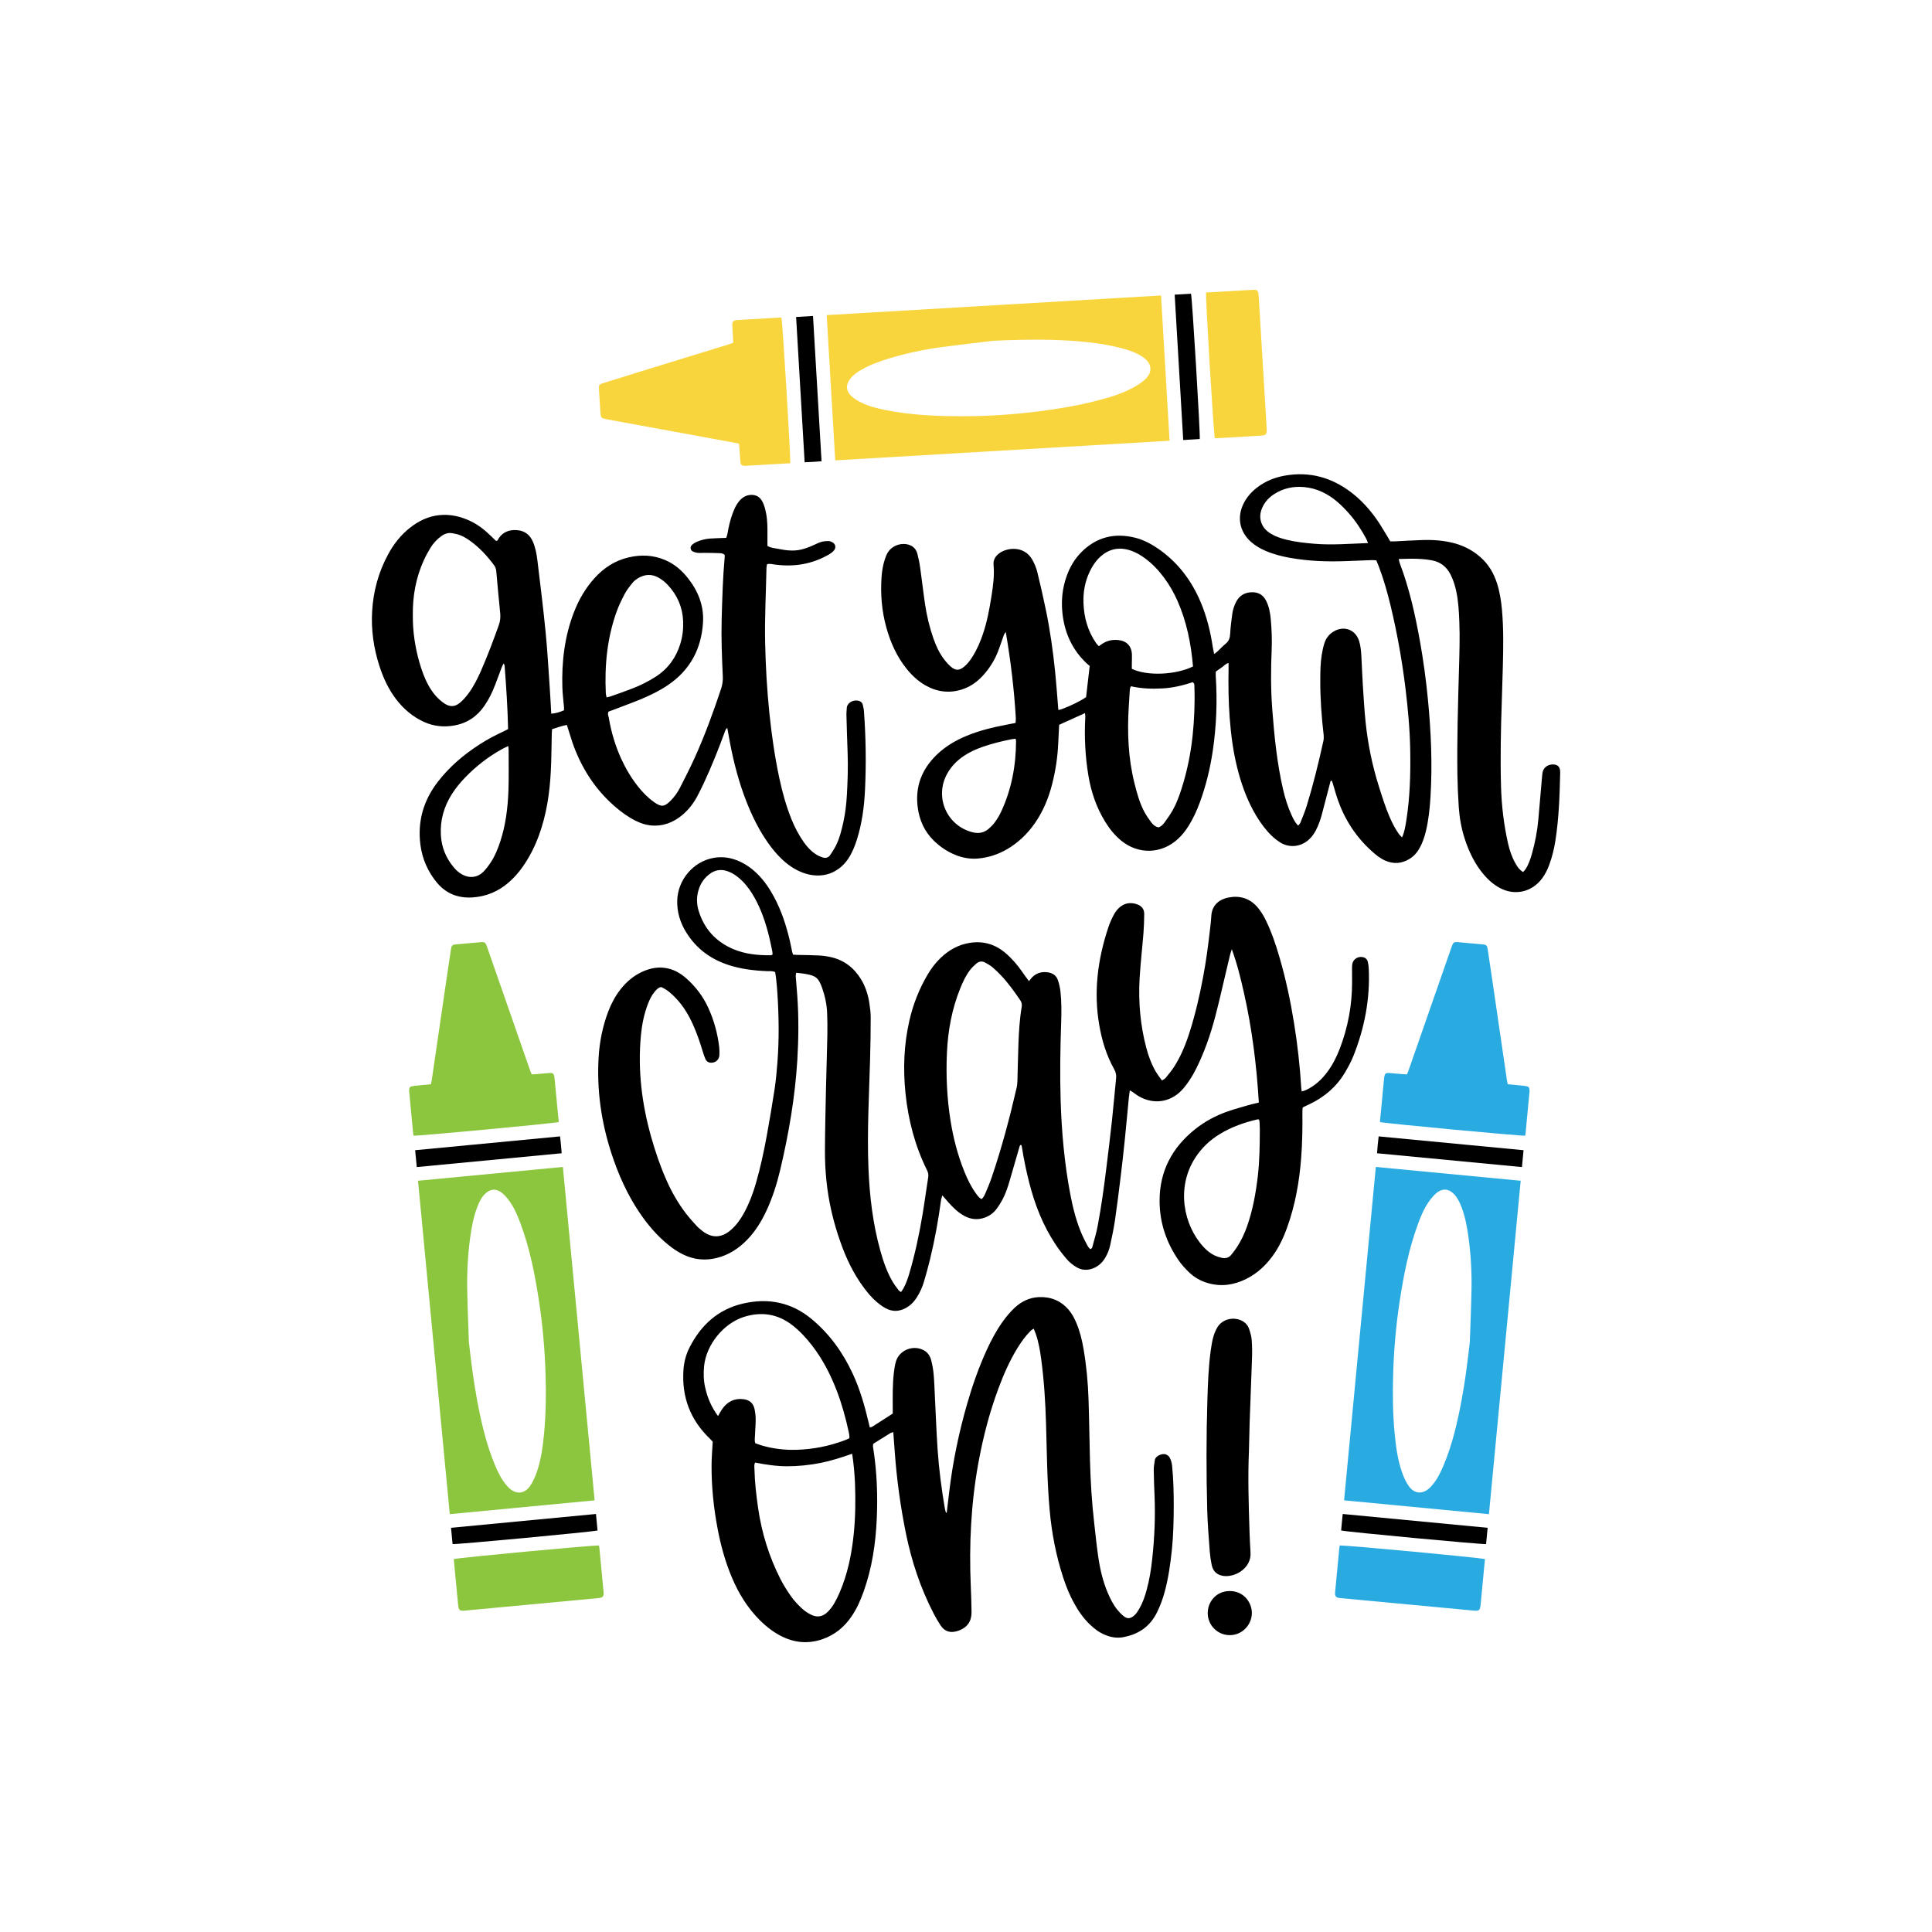 <?xml version="1.0" encoding="utf-8"?>
<!-- Generator: Adobe Illustrator 25.2.1, SVG Export Plug-In . SVG Version: 6.00 Build 0)  -->
<svg version="1.1" id="Calque_1" xmlns="http://www.w3.org/2000/svg" xmlns:xlink="http://www.w3.org/1999/xlink" x="0px" y="0px"
	 viewBox="0 0 432 432" style="enable-background:new 0 0 432 432;" xml:space="preserve">
<style type="text/css">
	.st0{fill:#E0AAAF;}
	.st1{fill:#F9D53D;}
	.st2{fill:#FBB03B;}
	.st3{fill:#CCCCCC;}
	.st4{fill:#8CC63F;}
	.st5{fill:#C5D8A7;}
	.st6{fill:#C44750;}
	.st7{fill:#998675;}
	.st8{fill:#C7B299;}
	.st9{fill:none;}
	.st10{fill:#29ABE2;}
	.st11{fill:#B3B3B3;}
	.st12{fill:#C79C52;}
	.st13{fill:#65C8D0;}
	.st14{fill:#BA9BC9;}
	.st15{fill:#A57A7F;}
	.st16{fill:#FFFFFF;}
</style>
<g>
	<g>
		<g>
			<path class="st10" d="M300.54,335.48c2.37-24.89,4.73-49.69,7.1-74.55c10.81,1.03,21.56,2.05,32.39,3.09
				c-2.37,24.84-4.73,49.66-7.1,74.55C322.15,337.54,311.39,336.52,300.54,335.48z M328.66,300.02c0.13-3.92,0.3-7.83,0.37-11.75
				c0.07-3.86-0.14-7.71-0.66-11.53c-0.31-2.32-0.73-4.62-1.57-6.82c-0.38-1.01-0.84-1.98-1.57-2.8c-1.19-1.33-2.66-1.5-4.03-0.36
				c-0.67,0.56-1.24,1.26-1.74,1.98c-1.05,1.51-1.76,3.21-2.39,4.93c-2.06,5.57-3.19,11.37-4.09,17.21
				c-0.84,5.47-1.31,10.98-1.47,16.52c-0.13,4.4-0.08,8.78,0.34,13.16c0.28,2.93,0.67,5.85,1.64,8.64c0.36,1.03,0.82,2.07,1.43,2.97
				c1.3,1.94,3.24,2.05,4.89,0.4c0.09-0.09,0.17-0.19,0.26-0.28c1.23-1.36,2.02-2.97,2.72-4.64c1.96-4.66,3.08-9.55,4.01-14.49
				C327.62,308.83,328.16,304.43,328.66,300.02z"/>
			<path class="st10" d="M308.55,250.89c0.12-1.24,0.23-2.44,0.35-3.63c0.18-1.89,0.36-3.78,0.54-5.67
				c0.02-0.25,0.04-0.51,0.08-0.75c0.13-0.78,0.35-0.97,1.14-0.91c1.07,0.08,2.14,0.18,3.21,0.27c0.22,0.02,0.44,0.02,0.74,0.03
				c0.13-0.35,0.27-0.69,0.4-1.04c3.17-9.1,6.34-18.2,9.51-27.29c0.07-0.21,0.15-0.42,0.23-0.62c0.18-0.48,0.52-0.68,1.03-0.63
				c1.95,0.18,3.91,0.34,5.86,0.53c0.74,0.08,0.89,0.26,1.02,1.13c0.39,2.53,0.76,5.06,1.13,7.59c1.05,7.19,2.1,14.38,3.15,21.57
				c0.04,0.28,0.11,0.56,0.19,0.97c0.83,0.08,1.67,0.16,2.51,0.24c0.53,0.05,1.07,0.09,1.6,0.18c0.56,0.09,0.75,0.32,0.77,0.9
				c0.01,0.16-0.01,0.32-0.02,0.47c-0.29,3.09-0.59,6.17-0.88,9.26c-0.01,0.15-0.05,0.31-0.08,0.45
				C340.32,254.06,309.94,251.23,308.55,250.89z"/>
			<path class="st10" d="M332.04,348.62c-0.04,0.46-0.08,0.86-0.12,1.27c-0.28,2.99-0.57,5.98-0.86,8.97
				c-0.12,1.19-0.34,1.39-1.48,1.28c-9.92-0.93-19.84-1.86-29.76-2.79c-1.17-0.11-1.38-0.36-1.27-1.5c0.3-3.24,0.62-6.49,0.93-9.73
				c0.02-0.19,0.05-0.37,0.08-0.54C300.27,345.43,330.64,348.26,332.04,348.62z"/>
			<path d="M340.31,260.96c-10.76-1.03-21.51-2.05-32.4-3.09c0.08-1.23,0.21-2.47,0.36-3.77c10.82,1.03,21.57,2.06,32.4,3.09
				C340.55,258.42,340.43,259.65,340.31,260.96z"/>
			<path d="M299.88,342.22c0.12-1.25,0.23-2.43,0.35-3.69c10.81,1.03,21.58,2.06,32.41,3.09c-0.12,1.23-0.23,2.44-0.35,3.64
				C331.6,345.39,301.14,342.54,299.88,342.22z"/>
		</g>
		<g>
			<path class="st1" d="M261.52,98.55c-24.96,1.46-49.83,2.92-74.76,4.39c-0.64-10.84-1.27-21.62-1.91-32.48
				c24.91-1.46,49.8-2.92,74.76-4.39C260.25,76.88,260.88,87.67,261.52,98.55z M222.18,76.19c-3.89,0.47-7.78,0.91-11.67,1.43
				c-3.82,0.52-7.6,1.32-11.3,2.41c-2.24,0.67-4.45,1.43-6.5,2.59c-0.94,0.53-1.83,1.13-2.52,1.98c-1.13,1.38-1.07,2.86,0.26,4.04
				c0.65,0.58,1.44,1.04,2.22,1.42c1.66,0.81,3.44,1.24,5.24,1.61c5.82,1.18,11.72,1.41,17.64,1.4c5.54-0.01,11.05-0.38,16.55-1.07
				c4.36-0.54,8.69-1.26,12.95-2.35c2.85-0.73,5.68-1.55,8.28-2.95c0.97-0.52,1.92-1.13,2.72-1.87c1.72-1.58,1.53-3.51-0.35-4.89
				c-0.1-0.07-0.21-0.14-0.32-0.21c-1.53-1-3.25-1.54-5-1.98c-4.9-1.22-9.91-1.58-14.94-1.75
				C231.03,75.87,226.61,76.01,222.18,76.19z"/>
			<path class="st1" d="M176.7,103.58c-1.25,0.07-2.44,0.14-3.64,0.21c-1.89,0.11-3.79,0.22-5.68,0.33
				c-0.25,0.01-0.51,0.04-0.76,0.04c-0.79-0.01-1.01-0.19-1.08-0.99c-0.09-1.07-0.15-2.15-0.22-3.22c-0.02-0.22-0.05-0.43-0.08-0.74
				c-0.36-0.08-0.72-0.17-1.09-0.23c-9.48-1.74-18.95-3.48-28.43-5.22c-0.22-0.04-0.43-0.08-0.65-0.13
				c-0.5-0.11-0.75-0.41-0.78-0.92c-0.12-1.96-0.27-3.91-0.37-5.87c-0.04-0.74,0.12-0.92,0.96-1.18c2.44-0.77,4.89-1.52,7.33-2.28
				c6.94-2.14,13.89-4.27,20.83-6.41c0.27-0.08,0.53-0.19,0.93-0.33c-0.05-0.83-0.1-1.67-0.15-2.52c-0.03-0.54-0.07-1.07-0.07-1.61
				c0-0.57,0.21-0.79,0.77-0.9c0.15-0.03,0.31-0.04,0.47-0.05c3.09-0.18,6.19-0.37,9.28-0.55c0.16-0.01,0.31,0,0.46,0.01
				C174.97,71.7,176.82,102.15,176.7,103.58z"/>
			<path class="st1" d="M269.68,65.41c0.46-0.03,0.87-0.05,1.27-0.07c3-0.18,6-0.35,9-0.53c1.19-0.07,1.42,0.12,1.49,1.27
				c0.6,9.95,1.2,19.89,1.8,29.84c0.07,1.17-0.15,1.42-1.29,1.49c-3.25,0.2-6.5,0.38-9.76,0.57c-0.19,0.01-0.37,0-0.55,0
				C271.39,97.3,269.54,66.85,269.68,65.41z"/>
			<path d="M181.79,70.65c0.63,10.79,1.27,21.57,1.91,32.49c-1.23,0.11-2.47,0.17-3.78,0.23c-0.64-10.85-1.27-21.63-1.91-32.49
				C179.24,70.8,180.48,70.73,181.79,70.65z"/>
			<path d="M268.27,98.17c-1.25,0.07-2.44,0.14-3.7,0.22c-0.64-10.84-1.27-21.64-1.91-32.5c1.23-0.07,2.45-0.14,3.65-0.21
				C266.56,66.34,268.4,96.88,268.27,98.17z"/>
		</g>
		<g>
			<path class="st4" d="M100.57,338.57c-2.37-24.88-4.74-49.71-7.1-74.55c10.82-1.03,21.58-2.06,32.39-3.09
				c2.37,24.86,4.73,49.66,7.1,74.55C122.1,336.52,111.35,337.54,100.57,338.57z M106.7,313.18c0.93,4.94,2.05,9.84,4.01,14.49
				c0.7,1.66,1.49,3.28,2.72,4.64c0.08,0.09,0.17,0.19,0.26,0.28c1.65,1.65,3.59,1.53,4.89-0.4c0.61-0.91,1.07-1.94,1.43-2.97
				c0.98-2.79,1.36-5.71,1.64-8.64c0.42-4.38,0.47-8.77,0.34-13.16c-0.16-5.54-0.64-11.05-1.47-16.52
				c-0.9-5.85-2.03-11.64-4.09-17.21c-0.64-1.72-1.34-3.42-2.39-4.93c-0.5-0.72-1.07-1.42-1.74-1.98c-1.36-1.14-2.83-0.96-4.03,0.36
				c-0.73,0.81-1.19,1.78-1.57,2.8c-0.83,2.2-1.25,4.5-1.57,6.82c-0.52,3.83-0.73,7.68-0.66,11.53c0.07,3.92,0.24,7.83,0.37,11.75
				C105.34,304.43,105.88,308.83,106.7,313.18z"/>
			<path class="st4" d="M124.94,250.89c-0.12-1.24-0.23-2.44-0.35-3.63c-0.18-1.89-0.36-3.78-0.54-5.67
				c-0.02-0.25-0.04-0.51-0.08-0.75c-0.13-0.78-0.35-0.97-1.14-0.91c-1.07,0.08-2.14,0.18-3.21,0.27c-0.22,0.02-0.44,0.02-0.74,0.03
				c-0.13-0.35-0.27-0.69-0.4-1.04c-3.17-9.1-6.34-18.2-9.51-27.29c-0.07-0.21-0.15-0.42-0.23-0.62c-0.18-0.48-0.52-0.68-1.03-0.63
				c-1.95,0.18-3.91,0.34-5.86,0.53c-0.74,0.08-0.89,0.26-1.02,1.13c-0.39,2.53-0.76,5.06-1.13,7.59
				c-1.05,7.19-2.1,14.38-3.15,21.57c-0.04,0.28-0.11,0.56-0.19,0.97c-0.82,0.08-1.67,0.16-2.51,0.24c-0.53,0.05-1.07,0.09-1.6,0.18
				c-0.56,0.09-0.75,0.32-0.77,0.9c-0.01,0.16,0.01,0.32,0.03,0.47c0.29,3.09,0.59,6.17,0.88,9.26c0.01,0.15,0.05,0.31,0.08,0.45
				C93.17,254.06,123.55,251.23,124.94,250.89z"/>
			<path class="st4" d="M101.46,348.62c0.04,0.46,0.08,0.86,0.12,1.27c0.28,2.99,0.57,5.98,0.86,8.97c0.12,1.19,0.34,1.39,1.48,1.28
				c9.92-0.93,19.84-1.86,29.76-2.79c1.17-0.11,1.38-0.36,1.27-1.5c-0.3-3.24-0.62-6.49-0.93-9.73c-0.02-0.19-0.05-0.37-0.08-0.54
				C133.23,345.43,102.86,348.26,101.46,348.62z"/>
			<path d="M93.19,260.96c10.76-1.03,21.51-2.05,32.4-3.09c-0.08-1.23-0.21-2.47-0.36-3.77c-10.82,1.03-21.57,2.06-32.4,3.09
				C92.94,258.42,93.06,259.65,93.19,260.96z"/>
			<path d="M133.61,342.22c-0.12-1.25-0.23-2.43-0.35-3.69c-10.81,1.03-21.58,2.06-32.41,3.09c0.12,1.23,0.23,2.44,0.35,3.64
				C101.89,345.39,132.35,342.54,133.61,342.22z"/>
		</g>
	</g>
	<g>
		<path d="M281.48,246.54c-0.5-8.36-1.52-16.52-3.34-24.58c-0.72-3.2-1.49-6.39-2.71-9.72c-0.2,0.64-0.33,1.02-0.42,1.4
			c-0.81,3.42-1.61,6.84-2.42,10.26c-1.03,4.34-2.23,8.63-4.04,12.73c-0.73,1.65-1.49,3.29-2.49,4.79
			c-0.57,0.86-1.19,1.71-1.91,2.45c-2.57,2.63-6.21,3.12-9.42,1.31c-0.55-0.31-1.04-0.71-1.56-1.06c-0.14-0.09-0.29-0.17-0.54-0.31
			c-0.08,0.58-0.16,1.06-0.21,1.54c-0.31,3.23-0.6,6.46-0.93,9.69c-0.29,2.87-0.62,5.73-0.97,8.59c-0.38,3.09-0.76,6.17-1.21,9.24
			c-0.28,1.87-0.67,3.72-1.07,5.57c-0.22,1.01-0.61,1.98-1.15,2.87c-0.66,1.07-1.54,1.87-2.73,2.32c-1.31,0.49-2.59,0.39-3.76-0.35
			c-0.72-0.45-1.42-0.99-1.97-1.62c-0.94-1.08-1.83-2.23-2.62-3.43c-2.8-4.21-4.61-8.85-5.86-13.73c-0.68-2.66-1.24-5.35-1.66-8.07
			c-0.02-0.13-0.07-0.26-0.1-0.38c-0.34-0.09-0.36,0.16-0.43,0.37c-0.72,2.51-1.44,5.02-2.18,7.53c-0.43,1.47-0.9,2.94-1.63,4.29
			c-0.41,0.75-0.86,1.48-1.38,2.16c-0.67,0.88-1.56,1.5-2.6,1.87c-1.57,0.56-3.1,0.4-4.56-0.4c-1.37-0.75-2.46-1.81-3.49-2.96
			c-0.44-0.5-0.88-1.01-1.41-1.62c-0.12,0.43-0.24,0.71-0.28,1c-0.61,4.51-1.42,8.99-2.5,13.41c-0.39,1.62-0.84,3.22-1.31,4.82
			c-0.36,1.26-0.9,2.45-1.61,3.56c-0.49,0.77-1.07,1.46-1.81,1.98c-1.69,1.2-3.48,1.43-5.33,0.38c-0.66-0.37-1.28-0.85-1.86-1.34
			c-1.17-1-2.14-2.19-3.04-3.43c-2.2-3.01-3.77-6.34-5.01-9.84c-1.61-4.52-2.71-9.16-3.18-13.93c-0.22-2.19-0.33-4.41-0.32-6.61
			c0.02-4.6,0.13-9.19,0.23-13.79c0.09-4.06,0.23-8.11,0.31-12.16c0.03-1.58,0.01-3.16-0.05-4.73c-0.07-1.95-0.46-3.84-1.11-5.68
			c-0.8-2.25-1.37-2.74-3.73-3.16c-0.66-0.12-1.34-0.17-2.08-0.26c-0.04,0.28-0.12,0.54-0.1,0.79c0.1,1.44,0.24,2.87,0.34,4.31
			c0.34,4.77,0.3,9.54,0.02,14.32c-0.51,8.39-1.93,16.64-3.87,24.8c-0.73,3.07-1.69,6.07-3.02,8.94c-1.11,2.38-2.46,4.61-4.3,6.51
			c-1.92,1.98-4.15,3.45-6.86,4.11c-2.54,0.62-5,0.4-7.38-0.73c-1.23-0.58-2.35-1.33-3.4-2.19c-2.55-2.06-4.64-4.52-6.47-7.23
			c-2.77-4.1-4.75-8.58-6.28-13.27c-2.27-6.97-3.29-14.11-2.86-21.44c0.21-3.53,0.9-6.96,2.16-10.27c0.68-1.78,1.56-3.44,2.74-4.94
			c1.33-1.69,2.93-3.06,4.9-3.95c1.9-0.86,3.86-1.2,5.92-0.67c1.48,0.38,2.73,1.15,3.86,2.14c2.13,1.87,3.8,4.09,4.97,6.67
			c1.26,2.77,2.05,5.67,2.41,8.69c0.07,0.62,0.09,1.26,0.04,1.89c-0.07,0.97-0.84,1.64-1.81,1.64c-0.59,0-1.06-0.27-1.3-0.81
			c-0.25-0.58-0.45-1.18-0.63-1.78c-0.61-2.03-1.3-4.03-2.17-5.96c-0.95-2.11-2.12-4.08-3.71-5.77c-0.99-1.05-2.04-2.04-3.42-2.61
			c-0.67,0.14-1.07,0.63-1.47,1.11c-0.64,0.77-1.07,1.67-1.43,2.59c-0.89,2.29-1.37,4.66-1.6,7.09c-0.73,7.73,0.19,15.29,2.29,22.73
			c0.93,3.3,2.03,6.54,3.42,9.67c1.17,2.65,2.6,5.15,4.36,7.45c0.74,0.96,1.56,1.87,2.38,2.76c0.39,0.43,0.85,0.8,1.31,1.16
			c2.2,1.73,4.4,1.48,6.37-0.25c1.31-1.14,2.27-2.56,3.08-4.08c1.06-2,1.85-4.11,2.48-6.27c1.02-3.51,1.78-7.08,2.44-10.66
			c0.64-3.5,1.23-7.01,1.77-10.53c0.3-1.96,0.46-3.94,0.62-5.91c0.4-5.13,0.33-10.27,0-15.4c-0.07-1.08-0.17-2.16-0.28-3.23
			c-0.05-0.53-0.15-1.06-0.23-1.57c-0.63-0.29-1.22-0.19-1.8-0.21c-2.94-0.12-5.84-0.46-8.64-1.38c-4-1.31-7.2-3.67-9.43-7.27
			c-1.36-2.19-2.1-4.57-2.02-7.18c0.15-4.63,3.6-8.69,8.15-9.5c1.81-0.32,3.59-0.1,5.3,0.59c1.7,0.69,3.16,1.71,4.46,2.99
			c1.52,1.5,2.71,3.25,3.72,5.13c1.64,3.04,2.7,6.28,3.5,9.62c0.21,0.88,0.37,1.76,0.56,2.64c0.05,0.21,0.12,0.42,0.2,0.67
			c0.35,0.02,0.66,0.05,0.96,0.06c1.58,0.04,3.16,0.04,4.73,0.12c0.94,0.05,1.89,0.17,2.81,0.38c2.97,0.68,5.18,2.42,6.75,5.02
			c0.97,1.61,1.52,3.37,1.81,5.2c0.17,1.11,0.32,2.24,0.31,3.36c0,3.11-0.05,6.22-0.14,9.33c-0.23,8.11-0.69,16.21-0.36,24.33
			c0.25,6.23,0.98,12.39,2.66,18.42c0.67,2.39,1.47,4.74,2.73,6.89c0.39,0.66,0.86,1.26,1.31,1.88c0.12,0.17,0.33,0.27,0.57,0.46
			c0.22-0.32,0.41-0.55,0.55-0.82c0.58-1.07,0.99-2.22,1.33-3.39c1.27-4.33,2.21-8.73,2.95-13.18c0.46-2.75,0.82-5.52,1.26-8.28
			c0.09-0.57,0-1.05-0.26-1.56c-2.69-5.43-4.2-11.2-4.82-17.21c-0.56-5.46-0.36-10.89,0.87-16.26c0.83-3.62,2.17-7.06,4.06-10.26
			c0.83-1.4,1.8-2.7,2.99-3.82c1.81-1.71,3.89-2.88,6.38-3.29c2.94-0.49,5.56,0.23,7.84,2.07c0.94,0.76,1.78,1.66,2.57,2.58
			c0.79,0.92,1.46,1.95,2.18,2.93c0.21,0.28,0.41,0.56,0.72,0.97c0.29-0.35,0.49-0.65,0.74-0.9c1.01-0.99,2.25-1.29,3.61-1.05
			c1,0.17,1.78,0.73,2.11,1.7c0.28,0.8,0.47,1.65,0.57,2.49c0.26,2.29,0.25,4.59,0.17,6.89c-0.2,5.86-0.3,11.72-0.12,17.57
			c0.22,7.03,0.85,14.03,2.16,20.95c0.59,3.1,1.37,6.16,2.63,9.06c0.38,0.87,0.83,1.7,1.27,2.53c0.14,0.26,0.37,0.47,0.55,0.68
			c0.46-0.13,0.49-0.49,0.56-0.77c0.4-1.48,0.84-2.95,1.12-4.45c0.82-4.38,1.43-8.8,1.97-13.23c0.42-3.44,0.85-6.89,1.22-10.33
			c0.34-3.14,0.6-6.28,0.92-9.42c0.08-0.75-0.07-1.39-0.44-2.05c-1.73-3.1-2.75-6.45-3.34-9.94c-1.27-7.42-0.32-14.63,2.03-21.71
			c0.32-0.98,0.75-1.93,1.23-2.85c0.31-0.59,0.73-1.15,1.22-1.6c1.17-1.06,2.55-1.27,4.03-0.74c0.98,0.36,1.57,1.06,1.56,2.14
			c-0.02,1.4-0.05,2.79-0.16,4.18c-0.27,3.41-0.67,6.82-0.87,10.24c-0.3,5.25,0.15,10.44,1.5,15.54c0.5,1.88,1.17,3.69,2.16,5.37
			c0.23,0.39,0.5,0.75,0.76,1.12c0.18,0.26,0.38,0.5,0.59,0.79c0.35-0.24,0.61-0.34,0.77-0.53c0.65-0.8,1.33-1.59,1.89-2.46
			c1.6-2.48,2.69-5.2,3.57-8c1.26-4,2.2-8.08,2.97-12.2c0.68-3.59,1.15-7.21,1.56-10.83c0.11-0.94,0.21-1.88,0.27-2.83
			c0.15-2.4,1.83-3.69,3.86-4.07c2.53-0.48,4.73,0.19,6.46,2.18c0.77,0.89,1.36,1.9,1.88,2.96c1.27,2.6,2.19,5.33,3,8.1
			c1.44,4.89,2.49,9.87,3.3,14.89c0.78,4.81,1.31,9.64,1.61,14.5c0.01,0.22,0.06,0.43,0.1,0.74c0.35-0.11,0.66-0.17,0.93-0.3
			c2.01-0.94,3.58-2.4,4.88-4.17c1.15-1.57,2.01-3.31,2.71-5.12c1.82-4.77,2.74-9.7,2.74-14.8c0-0.99-0.02-1.98-0.01-2.97
			c0-0.36,0-0.73,0.05-1.08c0.17-1.04,1.1-1.73,2.15-1.62c0.72,0.07,1.17,0.42,1.34,1.13c0.11,0.48,0.18,0.98,0.2,1.47
			c0.31,6.77-0.94,13.28-3.44,19.54c-0.52,1.29-1.19,2.53-1.9,3.72c-1.87,3.15-4.55,5.43-7.84,7.02c-0.49,0.23-0.98,0.46-1.47,0.69
			c-0.04,0.02-0.06,0.07-0.15,0.18c-0.01,0.31-0.05,0.71-0.04,1.11c0.04,3.34-0.02,6.67-0.27,10c-0.41,5.42-1.35,10.72-3.22,15.84
			c-0.68,1.87-1.5,3.67-2.6,5.33c-1.66,2.53-3.76,4.61-6.5,5.97c-2.72,1.35-5.56,1.77-8.52,0.92c-1.64-0.47-3.08-1.29-4.29-2.47
			c-0.8-0.79-1.58-1.62-2.22-2.54c-2.77-3.99-4.29-8.41-4.31-13.29c-0.04-6.68,2.78-12,7.95-16.12c2.2-1.76,4.67-3.07,7.33-3.99
			c1.78-0.62,3.62-1.09,5.43-1.62C280.46,246.78,280.9,246.69,281.48,246.54z M219.48,268.13c0.44-0.38,0.67-0.88,0.88-1.37
			c0.49-1.16,0.99-2.32,1.39-3.51c2.24-6.57,4.01-13.27,5.57-20.03c0.12-0.52,0.16-1.07,0.18-1.61c0.08-2.7,0.12-5.41,0.22-8.11
			c0.11-2.79,0.26-5.58,0.73-8.34c0.1-0.57,0-1.04-0.33-1.52c-1.3-1.9-2.63-3.77-4.21-5.45c-0.65-0.69-1.32-1.35-2.05-1.96
			c-0.48-0.4-1.05-0.69-1.59-1c-0.66-0.37-1.33-0.28-1.9,0.18c-0.52,0.43-1,0.91-1.42,1.43c-0.98,1.25-1.64,2.69-2.23,4.15
			c-1.87,4.6-2.75,9.41-2.98,14.35c-0.24,5.14,0,10.27,0.82,15.36c0.63,3.88,1.61,7.66,3.09,11.31c0.68,1.67,1.46,3.3,2.52,4.77
			C218.54,267.28,218.87,267.82,219.48,268.13z M281.53,250.34c-0.16-0.02-0.25-0.06-0.32-0.05c-3,0.69-5.87,1.7-8.51,3.32
			c-2.22,1.36-4.06,3.12-5.47,5.32c-4.3,6.69-2.56,15.1,1.89,19.9c0.71,0.77,1.51,1.43,2.45,1.88c0.52,0.25,1.09,0.43,1.65,0.55
			c0.85,0.19,1.61-0.04,2.16-0.76c0.44-0.57,0.89-1.13,1.28-1.74c0.92-1.45,1.64-2.99,2.21-4.62c1.26-3.59,1.92-7.3,2.37-11.06
			c0.41-3.49,0.45-7,0.46-10.51c0-0.54-0.02-1.08-0.05-1.62C281.63,250.74,281.56,250.53,281.53,250.34z M172.74,213.46
			c-0.01-0.23,0-0.45-0.04-0.67c-0.24-1.15-0.46-2.3-0.74-3.43c-0.74-2.98-1.71-5.88-3.21-8.58c-0.77-1.38-1.66-2.68-2.79-3.8
			c-0.9-0.9-1.91-1.64-3.11-2.11c-1.57-0.61-3-0.38-4.31,0.66c-1.05,0.83-1.8,1.88-2.24,3.15c-0.56,1.63-0.59,3.28-0.1,4.92
			c1.23,4.09,3.86,6.97,7.78,8.63c2.66,1.12,5.48,1.39,8.34,1.37C172.45,213.59,172.57,213.52,172.74,213.46z"/>
		<g>
			<path d="M271.49,146.25c0.4-0.32,0.62-0.47,0.81-0.65c0.59-0.56,1.14-1.16,1.77-1.67c0.72-0.59,0.96-1.31,1-2.23
				c0.07-1.48,0.28-2.96,0.47-4.43c0.12-0.94,0.43-1.84,0.86-2.69c0.7-1.37,1.86-2.07,3.36-2.15c1.47-0.08,2.63,0.5,3.33,1.86
				c0.69,1.35,0.94,2.82,1.07,4.3c0.19,2.2,0.28,4.41,0.19,6.62c-0.19,4.46-0.21,8.92,0.13,13.38c0.46,6.02,1.06,12.03,2.42,17.93
				c0.46,1.98,1.06,3.91,1.91,5.76c0.37,0.81,0.75,1.63,1.47,2.34c0.19-0.26,0.4-0.44,0.49-0.66c0.49-1.26,1.03-2.5,1.42-3.79
				c1.47-4.78,2.66-9.64,3.73-14.52c0.09-0.43,0.1-0.89,0.05-1.33c-0.47-4.08-0.77-8.17-0.75-12.27c0.01-1.89,0.02-3.79,0.33-5.66
				c0.15-0.89,0.33-1.77,0.61-2.63c0.38-1.15,1.12-2.05,2.19-2.64c2.28-1.26,4.75-0.29,5.54,2.18c0.36,1.12,0.45,2.3,0.52,3.47
				c0.12,2.07,0.18,4.14,0.31,6.21c0.18,2.79,0.34,5.58,0.62,8.36c0.5,4.94,1.49,9.79,2.99,14.53c0.72,2.28,1.42,4.56,2.37,6.75
				c0.59,1.37,1.25,2.7,2.13,3.91c0.18,0.24,0.41,0.44,0.68,0.72c0.55-1.27,0.74-2.51,0.94-3.75c0.83-5.23,0.97-10.49,0.88-15.77
				c-0.08-4.65-0.51-9.27-1.07-13.88c-0.76-6.18-1.85-12.29-3.3-18.34c-0.73-3.02-1.57-6.01-2.68-8.92
				c-0.16-0.42-0.34-0.83-0.53-1.29c-0.33-0.02-0.63-0.07-0.94-0.06c-1.98,0.07-3.96,0.16-5.94,0.23c-4.15,0.15-8.29,0-12.39-0.73
				c-1.91-0.34-3.78-0.82-5.57-1.6c-1.16-0.51-2.25-1.14-3.2-1.99c-2.52-2.26-3.15-5.43-1.68-8.48c0.68-1.41,1.68-2.56,2.89-3.53
				c1.88-1.49,4.03-2.38,6.37-2.79c5.51-0.98,10.45,0.39,14.86,3.76c2.28,1.74,4.17,3.85,5.8,6.2c0.82,1.18,1.53,2.44,2.29,3.67
				c0.21,0.34,0.4,0.69,0.63,1.07c0.33,0,0.64,0.01,0.95,0c2.12-0.1,4.23-0.24,6.35-0.3c2.39-0.07,4.77,0.11,7.1,0.74
				c2.17,0.59,4.09,1.62,5.78,3.11c1.81,1.6,2.98,3.6,3.7,5.87c0.6,1.9,0.91,3.86,1.09,5.83c0.38,4.23,0.31,8.46,0.2,12.7
				c-0.07,2.57-0.14,5.14-0.23,7.7c-0.22,6.35-0.35,12.71-0.18,19.06c0.12,4.33,0.62,8.63,1.58,12.86c0.35,1.54,0.86,3.03,1.64,4.42
				c0.42,0.75,0.89,1.46,1.72,1.95c0.21-0.25,0.44-0.46,0.6-0.71c0.67-1.08,1.07-2.28,1.41-3.5c0.69-2.48,1.17-5,1.4-7.56
				c0.29-3.23,0.56-6.46,0.84-9.69c0.02-0.22,0.04-0.45,0.08-0.67c0.22-1.5,1.55-2.05,2.66-1.91c0.72,0.09,1.15,0.49,1.26,1.2
				c0.04,0.27,0.04,0.54,0.04,0.81c-0.12,5.05-0.29,10.09-1.08,15.09c-0.29,1.83-0.73,3.62-1.38,5.36
				c-0.39,1.06-0.89,2.07-1.56,2.98c-2.36,3.17-6.17,3.89-9.38,2.21c-1.47-0.77-2.67-1.84-3.72-3.08c-2.01-2.38-3.31-5.14-4.26-8.08
				c-0.73-2.29-1.14-4.64-1.3-7.03c-0.16-2.38-0.26-4.77-0.3-7.16c-0.11-7.84,0.13-15.68,0.35-23.52c0.1-3.56,0.22-7.12,0.08-10.68
				c-0.09-2.34-0.21-4.68-0.72-6.98c-0.28-1.28-0.68-2.52-1.29-3.69c-0.89-1.71-2.28-2.76-4.18-3.1c-0.75-0.14-1.51-0.23-2.28-0.28
				c-1.66-0.11-3.32-0.07-5.07-0.01c0.08,0.36,0.1,0.62,0.19,0.86c2.16,5.66,3.47,11.55,4.54,17.5c0.77,4.3,1.36,8.63,1.78,12.98
				c0.71,7.28,1.03,14.57,0.58,21.87c-0.16,2.61-0.43,5.21-1.05,7.76c-0.3,1.23-0.71,2.42-1.31,3.54c-0.54,1.01-1.26,1.87-2.23,2.49
				c-1.76,1.11-3.61,1.29-5.54,0.44c-1.17-0.52-2.14-1.33-3.08-2.18c-3.51-3.19-6-7.05-7.55-11.52c-0.41-1.19-0.73-2.41-1.1-3.62
				c-0.06-0.2-0.15-0.39-0.22-0.56c-0.34,0.04-0.3,0.26-0.34,0.41c-0.63,2.4-1.24,4.8-1.88,7.19c-0.32,1.22-0.75,2.41-1.34,3.53
				c-0.4,0.76-0.89,1.46-1.53,2.04c-1.87,1.71-4.47,1.91-6.49,0.62c-1.04-0.66-1.93-1.48-2.74-2.39c-1.29-1.46-2.35-3.08-3.27-4.79
				c-1.61-3-2.72-6.18-3.54-9.47c-0.92-3.68-1.41-7.43-1.69-11.21c-0.27-3.65-0.32-7.29-0.25-10.94c0.01-0.4,0-0.8,0-1.29
				c-0.68,0.14-1.02,0.66-1.49,0.96c-0.45,0.29-0.88,0.62-1.37,0.97c0,0.35-0.02,0.7,0,1.05c0.36,5.6,0.15,11.17-0.68,16.72
				c-0.59,3.93-1.52,7.78-2.9,11.51c-0.67,1.82-1.48,3.58-2.51,5.23c-0.65,1.03-1.39,2-2.29,2.83c-3.69,3.46-8.89,3.63-12.8,0.42
				c-1.44-1.19-2.59-2.63-3.56-4.21c-1.96-3.19-3.14-6.67-3.75-10.35c-0.71-4.33-0.93-8.69-0.68-13.07c0.01-0.25-0.04-0.5-0.07-0.86
				c-1.98,0.9-3.85,1.75-5.78,2.62c-0.07,1.4-0.14,2.79-0.21,4.18c-0.14,3.12-0.61,6.18-1.39,9.2c-0.79,3.08-2,5.98-3.82,8.6
				c-1.67,2.4-3.73,4.39-6.27,5.86c-1.98,1.14-4.1,1.84-6.38,2.05c-1.83,0.17-3.59-0.15-5.28-0.86c-1.77-0.74-3.32-1.8-4.69-3.14
				c-2.08-2.04-3.2-4.55-3.58-7.4c-0.62-4.63,0.88-8.52,4.2-11.75c1.96-1.91,4.29-3.28,6.81-4.31c2.8-1.15,5.73-1.86,8.7-2.43
				c0.7-0.14,1.4-0.27,2.16-0.42c0.02-0.41,0.08-0.76,0.06-1.11c-0.37-6.39-1.14-12.74-2.25-19.25c-0.21,0.34-0.35,0.49-0.42,0.68
				c-0.48,1.31-0.89,2.65-1.41,3.94c-0.72,1.76-1.72,3.37-2.97,4.81c-1.38,1.6-3.03,2.84-5.07,3.47c-2.82,0.87-5.52,0.52-8.08-0.94
				c-1.67-0.95-3.05-2.24-4.24-3.73c-2.18-2.72-3.57-5.83-4.5-9.16c-1.04-3.73-1.35-7.53-1.08-11.38c0.1-1.35,0.32-2.69,0.75-3.97
				c0.17-0.51,0.37-1.02,0.65-1.48c0.98-1.59,3.13-2.31,4.87-1.66c0.92,0.34,1.49,1.03,1.73,1.94c0.26,1,0.48,2.02,0.62,3.04
				c0.39,2.72,0.69,5.45,1.09,8.17c0.39,2.63,1,5.22,1.88,7.73c0.59,1.67,1.31,3.26,2.39,4.67c0.46,0.6,0.97,1.19,1.55,1.68
				c1.05,0.89,1.85,0.85,2.9,0c0.78-0.63,1.37-1.43,1.9-2.27c1.01-1.61,1.76-3.34,2.36-5.14c0.91-2.7,1.43-5.49,1.87-8.29
				c0.38-2.36,0.7-4.73,0.48-7.13c-0.09-1.04,0.37-1.83,1.15-2.46c1.78-1.43,5.72-1.87,7.52,1.35c0.48,0.86,0.87,1.79,1.11,2.74
				c0.69,2.8,1.32,5.61,1.91,8.43c0.96,4.59,1.6,9.23,2.08,13.89c0.26,2.51,0.43,5.03,0.64,7.54c0.03,0.31,0.06,0.61,0.09,1
				c0.32-0.08,0.57-0.13,0.81-0.22c1.99-0.74,4.1-1.78,5.38-2.66c0.26-2.26,0.53-4.58,0.81-6.97c-0.24-0.2-0.48-0.4-0.71-0.61
				c-3.18-3.01-4.88-6.73-5.37-11.06c-0.32-2.83-0.06-5.58,0.87-8.26c0.7-2.02,1.74-3.87,3.24-5.41c3.43-3.5,7.56-4.52,12.27-3.3
				c1.85,0.48,3.51,1.39,5.08,2.47c4.35,3.02,7.4,7.07,9.44,11.91c1.36,3.22,2.18,6.58,2.7,10.02
				C271.28,145.14,271.37,145.57,271.49,146.25z M266.76,149.02c-0.44-5.11-1.42-10.03-3.48-14.69c-0.81-1.82-1.79-3.53-2.97-5.13
				c-1.21-1.64-2.6-3.11-4.24-4.33c-1.05-0.78-2.18-1.44-3.44-1.83c-2.55-0.79-4.79-0.26-6.73,1.57c-0.96,0.91-1.67,2.01-2.23,3.19
				c-1.07,2.24-1.5,4.61-1.4,7.08c0.12,3.22,0.96,6.21,2.8,8.89c0.17,0.25,0.39,0.46,0.62,0.72c0.27-0.19,0.49-0.34,0.71-0.49
				c1.09-0.75,2.29-1.01,3.59-0.89c1.91,0.17,3.04,1.34,3.11,3.25c0.03,0.67-0.02,1.35-0.02,2.03c0,0.4,0,0.8,0,1.16
				C256.52,151.22,262.93,150.91,266.76,149.02z M252.88,153.45c-0.3,0.53-0.26,0.99-0.29,1.43c-0.08,1.08-0.14,2.16-0.2,3.23
				c-0.35,5.74-0.12,11.43,1.28,17.03c0.56,2.23,1.15,4.45,2.26,6.48c0.45,0.82,1,1.6,1.56,2.35c0.38,0.5,0.88,0.89,1.56,1.04
				c0.57-0.2,0.99-0.61,1.33-1.08c0.66-0.91,1.31-1.83,1.86-2.8c0.84-1.49,1.42-3.11,1.95-4.74c1.24-3.87,2.05-7.83,2.48-11.87
				c0.38-3.63,0.53-7.27,0.4-10.92c-0.01-0.34,0.09-0.73-0.37-1.06c-2.16,0.71-4.42,1.27-6.76,1.39
				C257.6,154.06,255.26,153.99,252.88,153.45z M227.09,165.18c-0.35,0.05-0.65,0.07-0.96,0.13c-2.16,0.43-4.3,0.95-6.39,1.68
				c-1.49,0.52-2.92,1.16-4.24,2.05c-1.56,1.05-2.83,2.36-3.74,4.02c-2.85,5.22-0.04,11.59,5.72,13.04c1.38,0.35,2.6,0.1,3.65-0.83
				c0.5-0.44,0.99-0.93,1.37-1.48c0.52-0.73,1-1.51,1.37-2.32c2.31-4.98,3.3-10.26,3.32-15.73
				C227.2,165.57,227.14,165.4,227.09,165.18z M305.89,121.43c-0.19-0.46-0.28-0.75-0.42-1.01c-1.08-1.98-2.3-3.87-3.8-5.57
				c-0.8-0.91-1.66-1.79-2.57-2.58c-2.16-1.86-4.63-3.1-7.52-3.36c-2.36-0.21-4.57,0.25-6.59,1.52c-1.13,0.71-2.04,1.64-2.63,2.84
				c-0.55,1.13-0.76,2.3-0.35,3.53c0.38,1.13,1.14,1.92,2.13,2.52c1.09,0.66,2.28,1.06,3.51,1.36c2.06,0.51,4.16,0.73,6.27,0.91
				C297.86,121.91,301.76,121.58,305.89,121.43z"/>
			<path d="M123.44,163.05c-0.03,0.39-0.05,0.66-0.06,0.92c-0.07,2.84-0.07,5.68-0.22,8.51c-0.25,4.88-0.96,9.68-2.65,14.3
				c-0.92,2.51-2.11,4.88-3.65,7.06c-0.89,1.26-1.89,2.41-3.05,3.42c-2.35,2.06-5.09,3.22-8.21,3.41c-3.16,0.19-5.86-0.85-7.91-3.32
				c-2.06-2.49-3.3-5.37-3.7-8.57c-0.64-5.17,0.72-9.83,3.89-13.94c2.61-3.4,5.83-6.12,9.42-8.43c1.63-1.05,3.34-1.96,5.1-2.77
				c0.4-0.19,0.79-0.4,1.21-0.61c-0.1-4.78-0.42-9.49-0.78-14.21c-0.01-0.12-0.1-0.23-0.21-0.49c-0.19,0.38-0.34,0.63-0.44,0.9
				c-0.49,1.31-0.96,2.62-1.47,3.92c-0.63,1.64-1.39,3.22-2.4,4.68c-1.64,2.38-3.87,3.88-6.71,4.39c-2.36,0.42-4.67,0.19-6.87-0.83
				c-2.46-1.14-4.47-2.85-6.12-4.99c-1.75-2.28-2.93-4.85-3.8-7.57c-1.26-3.94-1.84-7.99-1.6-12.13c0.26-4.52,1.43-8.79,3.59-12.77
				c1.24-2.28,2.81-4.3,4.86-5.91c1.91-1.5,4.01-2.55,6.47-2.82c2.5-0.28,4.83,0.26,7.07,1.32c1.78,0.84,3.27,2.06,4.67,3.42
				c0.35,0.34,0.7,0.69,1.02,1c0.43,0.03,0.46-0.32,0.59-0.52c1.01-1.53,2.48-2.02,4.21-1.87c1.67,0.15,2.82,1.05,3.48,2.61
				c0.57,1.34,0.83,2.76,1,4.19c0.64,5.32,1.31,10.64,1.83,15.98c0.41,4.17,0.64,8.36,0.93,12.53c0.13,1.88,0.22,3.77,0.33,5.73
				c1.02-0.07,1.94-0.37,2.85-0.77c0-0.25,0.02-0.48,0-0.7c-0.12-1.44-0.31-2.87-0.36-4.31c-0.18-5.77,0.47-11.43,2.56-16.85
				c1.09-2.84,2.6-5.45,4.65-7.71c2.08-2.3,4.57-3.91,7.62-4.62c2.76-0.64,5.45-0.53,8.08,0.57c2.09,0.87,3.76,2.3,5.15,4.06
				c2.32,2.93,3.63,6.25,3.38,10.01c-0.38,5.88-2.92,10.61-7.87,13.94c-1.91,1.29-3.98,2.29-6.1,3.17
				c-2.04,0.84-4.11,1.59-6.17,2.38c-0.33,0.13-0.67,0.25-0.99,0.36c-0.25,0.55,0.01,1.02,0.09,1.49c0.53,3.12,1.43,6.14,2.74,9.02
				c1.01,2.22,2.25,4.31,3.77,6.23c1.04,1.31,2.2,2.51,3.57,3.48c1.64,1.17,2.34,1.1,3.74-0.32c0.87-0.87,1.56-1.87,2.12-2.96
				c1.12-2.21,2.25-4.41,3.27-6.67c2.26-5.01,4.15-10.17,5.88-15.39c0.3-0.91,0.43-1.82,0.38-2.78c-0.2-4.28-0.37-8.56-0.25-12.84
				c0.13-4.59,0.25-9.19,0.67-13.77c0.02-0.17,0-0.35,0-0.54c-0.38-0.35-0.84-0.37-1.28-0.39c-1.08-0.04-2.16-0.05-3.24-0.06
				c-0.5-0.01-1,0.06-1.49,0c-0.39-0.04-0.8-0.15-1.15-0.33c-0.51-0.27-0.62-0.98-0.21-1.39c0.31-0.31,0.71-0.55,1.11-0.73
				c0.95-0.43,1.96-0.67,3-0.75c1.17-0.08,2.34-0.1,3.61-0.15c0.07-0.23,0.2-0.51,0.25-0.81c0.27-1.56,0.6-3.1,1.15-4.58
				c0.34-0.93,0.73-1.85,1.34-2.64c0.72-0.92,1.62-1.56,2.85-1.58c1.04-0.02,1.83,0.4,2.37,1.29c0.55,0.9,0.77,1.91,0.97,2.93
				c0.3,1.56,0.29,3.14,0.28,4.72c0,0.81,0,1.62,0,2.46c0.73,0.47,1.55,0.5,2.33,0.65c1.73,0.35,3.46,0.59,5.22,0.17
				c0.97-0.23,1.89-0.59,2.79-1c0.57-0.26,1.14-0.55,1.74-0.72c0.51-0.14,1.06-0.19,1.59-0.18c0.3,0,0.62,0.14,0.88,0.29
				c0.71,0.42,0.85,1.21,0.3,1.84c-0.29,0.33-0.66,0.62-1.04,0.84c-3.76,2.19-7.82,2.87-12.11,2.29c-0.57-0.08-1.14-0.24-1.78-0.1
				c-0.05,0.27-0.12,0.53-0.13,0.79c-0.11,5.63-0.43,11.26-0.3,16.9c0.12,5.23,0.41,10.44,0.95,15.65c0.51,4.89,1.2,9.74,2.23,14.55
				c0.67,3.13,1.52,6.21,2.72,9.19c0.73,1.8,1.63,3.51,2.75,5.1c0.73,1.04,1.58,1.98,2.65,2.67c0.48,0.32,1.03,0.56,1.58,0.74
				c0.65,0.21,1.27,0.05,1.67-0.55c0.47-0.71,0.95-1.43,1.32-2.19c0.81-1.67,1.25-3.47,1.64-5.28c0.42-1.94,0.65-3.91,0.76-5.89
				c0.18-3.15,0.29-6.3,0.17-9.46c-0.11-2.88-0.19-5.77-0.27-8.65c-0.01-0.45,0.07-0.9,0.08-1.35c0.01-1.1,1.34-2.04,2.75-1.63
				c0.4,0.12,0.72,0.4,0.82,0.83c0.12,0.48,0.24,0.97,0.27,1.46c0.43,5.85,0.52,11.71,0.24,17.56c-0.18,3.78-0.67,7.54-1.82,11.17
				c-0.4,1.25-0.87,2.46-1.52,3.6c-2.25,3.92-6.29,5.37-10.55,3.79c-1.85-0.69-3.42-1.79-4.83-3.15c-1.11-1.07-2.07-2.26-2.96-3.51
				c-1.99-2.81-3.5-5.88-4.77-9.07c-1.73-4.37-2.91-8.9-3.78-13.51c-0.19-1.01-0.37-2.03-0.57-3.14c-0.39,0.27-0.45,0.62-0.57,0.93
				c-1.39,3.81-2.89,7.57-4.6,11.25c-0.49,1.06-1.01,2.12-1.56,3.15c-0.84,1.56-1.91,2.95-3.27,4.1c-2.09,1.77-4.46,2.66-7.23,2.36
				c-1.14-0.12-2.19-0.5-3.21-1c-1.71-0.84-3.23-1.96-4.67-3.2c-4.26-3.68-7.24-8.23-9.21-13.47c-0.44-1.18-0.78-2.4-1.17-3.59
				c-0.12-0.38-0.24-0.76-0.38-1.19C125.64,162.29,124.6,162.69,123.44,163.05z M92.31,137.67c-0.03,3.46,0.48,6.92,1.44,10.32
				c0.53,1.87,1.17,3.69,2.13,5.39c0.85,1.51,1.93,2.83,3.36,3.83c1.32,0.93,2.47,0.91,3.7-0.15c0.67-0.58,1.27-1.28,1.81-2
				c1.13-1.53,1.98-3.22,2.75-4.95c1.49-3.38,2.78-6.84,4.03-10.31c0.31-0.87,0.41-1.73,0.32-2.65c-0.32-3.14-0.6-6.28-0.88-9.42
				c-0.05-0.51-0.2-0.95-0.51-1.37c-1.54-2.07-3.28-3.96-5.39-5.46c-0.62-0.44-1.28-0.85-1.98-1.15c-0.61-0.26-1.28-0.41-1.94-0.52
				c-0.88-0.15-1.69,0.09-2.42,0.61c-1.01,0.72-1.83,1.61-2.47,2.65c-0.54,0.88-1.04,1.79-1.47,2.73
				C92.99,129.16,92.24,133.3,92.31,137.67z M135.63,155.94c0.42-0.1,0.68-0.14,0.93-0.23c1.65-0.59,3.31-1.16,4.94-1.8
				c1.8-0.71,3.54-1.57,5.17-2.63c2.72-1.77,4.5-4.23,5.45-7.32c0.51-1.65,0.7-3.35,0.63-5.07c-0.12-3.1-1.29-5.77-3.38-8.04
				c-0.68-0.73-1.45-1.35-2.34-1.8c-1.3-0.66-2.59-0.64-3.9-0.01c-0.7,0.34-1.32,0.79-1.8,1.4c-0.58,0.74-1.18,1.49-1.62,2.32
				c-0.67,1.27-1.31,2.57-1.8,3.92c-2.15,5.93-2.74,12.09-2.45,18.35C135.48,155.29,135.56,155.54,135.63,155.94z M113.65,166.81
				c-0.57,0.28-0.98,0.46-1.36,0.67c-3.1,1.71-5.87,3.86-8.32,6.41c-1.1,1.14-2.1,2.36-2.94,3.69c-1.76,2.78-2.63,5.82-2.45,9.12
				c0.15,2.8,1.17,5.25,2.99,7.37c0.53,0.62,1.15,1.14,1.88,1.52c1.6,0.84,3.32,0.64,4.6-0.63c0.63-0.63,1.18-1.37,1.67-2.11
				c0.96-1.43,1.59-3.02,2.13-4.65c1.2-3.63,1.67-7.38,1.83-11.17c0.12-3.1,0.04-6.22,0.05-9.33
				C113.73,167.48,113.7,167.26,113.65,166.81z"/>
		</g>
		<g>
			<path d="M211.69,338.24c0.19-1.56,0.37-3.13,0.56-4.69c0.79-6.63,2.14-13.15,3.98-19.57c1.2-4.16,2.62-8.24,4.43-12.18
				c1-2.17,2.12-4.28,3.51-6.23c0.81-1.14,1.7-2.21,2.73-3.17c1.51-1.4,3.28-2.25,5.33-2.36c2.66-0.13,4.95,0.76,6.72,2.83
				c0.74,0.87,1.27,1.86,1.71,2.9c0.8,1.88,1.28,3.85,1.62,5.85c0.64,3.74,1,7.5,1.12,11.29c0.15,4.55,0.2,9.1,0.32,13.65
				c0.13,4.69,0.41,9.36,0.95,14.02c0.29,2.51,0.53,5.02,0.9,7.51c0.4,2.77,1.03,5.49,2.13,8.08c0.57,1.33,1.21,2.62,2.12,3.75
				c0.42,0.52,0.89,1.02,1.42,1.44c0.72,0.57,1.41,0.74,2.42-0.17c0.46-0.41,0.8-0.98,1.11-1.52c0.75-1.29,1.23-2.7,1.62-4.14
				c0.64-2.31,1.01-4.67,1.26-7.04c0.49-4.57,0.7-9.16,0.52-13.77c-0.08-2.03-0.17-4.05-0.19-6.08c-0.01-0.71,0.15-1.43,0.24-2.14
				c0.12-0.98,1.77-1.67,2.62-1.23c0.34,0.17,0.58,0.4,0.75,0.74c0.29,0.57,0.44,1.17,0.5,1.81c0.3,2.96,0.36,5.94,0.36,8.91
				c-0.01,3.29-0.08,6.58-0.42,9.86c-0.33,3.14-0.77,6.26-1.59,9.31c-0.42,1.57-0.98,3.09-1.69,4.55c-1.58,3.26-4.23,5.06-7.75,5.65
				c-1.37,0.23-2.69-0.02-3.96-0.56c-1.31-0.55-2.41-1.39-3.42-2.38c-1.4-1.36-2.5-2.95-3.44-4.66c-1.01-1.82-1.79-3.74-2.43-5.71
				c-1.62-4.94-2.59-10.02-3.05-15.2c-0.57-6.38-0.61-12.78-0.8-19.17c-0.14-4.87-0.44-9.72-1.09-14.55
				c-0.26-1.92-0.58-3.83-1.23-5.67c-0.12-0.34-0.26-0.67-0.43-1.1c-0.26,0.17-0.49,0.27-0.66,0.44c-1.19,1.18-2.16,2.54-3.03,3.96
				c-1.72,2.82-3.04,5.83-4.19,8.91c-2,5.37-3.44,10.9-4.47,16.54c-1.69,9.17-2.13,18.43-1.73,27.73c0.08,1.94,0.15,3.87,0.17,5.81
				c0.02,2.02-0.95,3.43-2.86,4.12c-1.93,0.7-3.22,0.12-4.05-1.15c-0.57-0.87-1.1-1.76-1.57-2.68c-2.94-5.68-4.93-11.69-6.2-17.94
				c-1.22-6.01-2.05-12.08-2.49-18.19c-0.1-1.43-0.21-2.87-0.33-4.41c-0.25,0.07-0.46,0.1-0.63,0.2c-1.27,0.77-2.52,1.56-3.79,2.36
				c-0.23,0.43-0.08,0.88-0.02,1.31c0.8,5.19,0.98,10.41,0.74,15.64c-0.25,5.51-1.07,10.93-2.94,16.16
				c-0.7,1.96-1.54,3.85-2.72,5.57c-1.6,2.33-3.68,4.05-6.37,5.01c-3.04,1.08-6.02,0.91-8.93-0.46c-1.94-0.91-3.61-2.2-5.13-3.7
				c-2.79-2.77-4.81-6.05-6.32-9.66c-1.45-3.46-2.45-7.06-3.15-10.74c-0.91-4.75-1.4-9.54-1.37-14.37c0.01-1.71,0.16-3.42,0.26-5.2
				c-0.21-0.22-0.45-0.49-0.7-0.73c-4.33-4.17-6.24-9.27-5.85-15.24c0.11-1.77,0.55-3.48,1.35-5.06c2.55-5.04,6.4-8.57,12.01-9.86
				c5.65-1.3,10.83-0.26,15.34,3.5c4.02,3.35,6.98,7.5,9.17,12.23c1.58,3.41,2.62,6.99,3.48,10.64c0.1,0.43,0.21,0.86,0.33,1.35
				c0.24-0.08,0.43-0.11,0.57-0.19c1.52-0.97,3.02-1.94,4.55-2.92c0-0.57,0-1.06,0-1.56c-0.01-2.52-0.04-5.05,0.25-7.56
				c0.1-0.89,0.23-1.8,0.5-2.64c0.79-2.41,3.67-3.58,5.97-2.51c1.02,0.47,1.62,1.31,1.88,2.34c0.26,1,0.44,2.03,0.54,3.05
				c0.15,1.57,0.19,3.15,0.27,4.72c0.21,4.09,0.35,8.19,0.63,12.28c0.3,4.41,0.88,8.78,1.62,13.14c0.05,0.3,0.16,0.6,0.24,0.89
				C211.57,338.23,211.63,338.23,211.69,338.24z M160.55,316.63c0.37-0.63,0.61-1.11,0.92-1.55c1.15-1.64,2.71-2.47,4.75-2.22
				c1.4,0.17,2.23,0.9,2.51,2.26c0.15,0.74,0.24,1.52,0.24,2.28c0,1.21-0.12,2.43-0.16,3.64c-0.02,0.53-0.12,1.07,0.06,1.66
				c0.46,0.16,0.92,0.35,1.39,0.49c2.57,0.76,5.2,1.07,7.87,0.99c3.67-0.11,7.24-0.82,10.68-2.1c0.37-0.14,0.73-0.32,1.09-0.47
				c0.01-0.2,0.04-0.33,0.03-0.46c-0.04-0.31-0.08-0.63-0.15-0.93c-0.67-3.13-1.52-6.21-2.66-9.2c-1.39-3.63-3.15-7.07-5.54-10.16
				c-1.3-1.68-2.73-3.24-4.41-4.54c-3.28-2.55-6.93-3.09-10.84-1.85c-4.57,1.45-8.4,6.21-8.89,10.96c-0.17,1.67-0.12,3.33,0.27,4.97
				C158.22,312.61,159.09,314.66,160.55,316.63z M190.54,325.06c-2.44,0.86-4.75,1.6-7.13,2.07c-2.44,0.47-4.89,0.73-7.38,0.73
				c-2.43,0-4.82-0.36-7.19-0.83c-0.27,0.55-0.15,1.06-0.14,1.54c0.07,2.93,0.41,5.84,0.83,8.74c0.81,5.53,2.45,10.8,4.98,15.77
				c0.69,1.36,1.52,2.66,2.4,3.91c0.67,0.95,1.49,1.81,2.34,2.61c0.58,0.55,1.27,1.02,1.98,1.39c1.48,0.77,2.75,0.55,3.93-0.65
				c0.5-0.51,0.94-1.1,1.31-1.71c0.46-0.77,0.86-1.58,1.22-2.41c1.85-4.26,2.76-8.75,3.22-13.34c0.37-3.73,0.41-7.47,0.27-11.21
				C191.08,329.51,190.9,327.36,190.54,325.06z"/>
			<g>
				<path d="M279.26,324.63c-0.24,5.47-0.07,11.68,0.14,17.9c0.05,1.53,0.12,3.06,0.22,4.59c0.24,3.45-3.34,5.6-6,5.27
					c-1.44-0.18-2.38-0.99-2.68-2.45c-0.21-1.01-0.36-2.04-0.44-3.07c-0.22-3.05-0.48-6.11-0.56-9.17
					c-0.22-8.29-0.22-16.57,0.04-24.86c0.11-3.6,0.25-7.2,0.73-10.78c0.14-1.02,0.3-2.05,0.57-3.05c0.21-0.77,0.53-1.54,0.94-2.23
					c0.97-1.66,3.26-2.4,5.23-1.57c0.87,0.37,1.52,1.01,1.83,1.89c0.28,0.8,0.53,1.64,0.6,2.48c0.11,1.39,0.12,2.79,0.07,4.18
					c-0.16,4.82-0.36,9.63-0.53,14.45C279.36,320.1,279.33,321.99,279.26,324.63z"/>
				<path d="M270.05,360.65c0.02-2.56,1.96-4.88,4.9-4.89c3.37,0,5,2.8,4.97,4.96c-0.05,2.74-2.31,4.97-5.04,4.9
					C272.18,365.57,270.03,363.35,270.05,360.65z"/>
			</g>
		</g>
	</g>
</g>
</svg>
